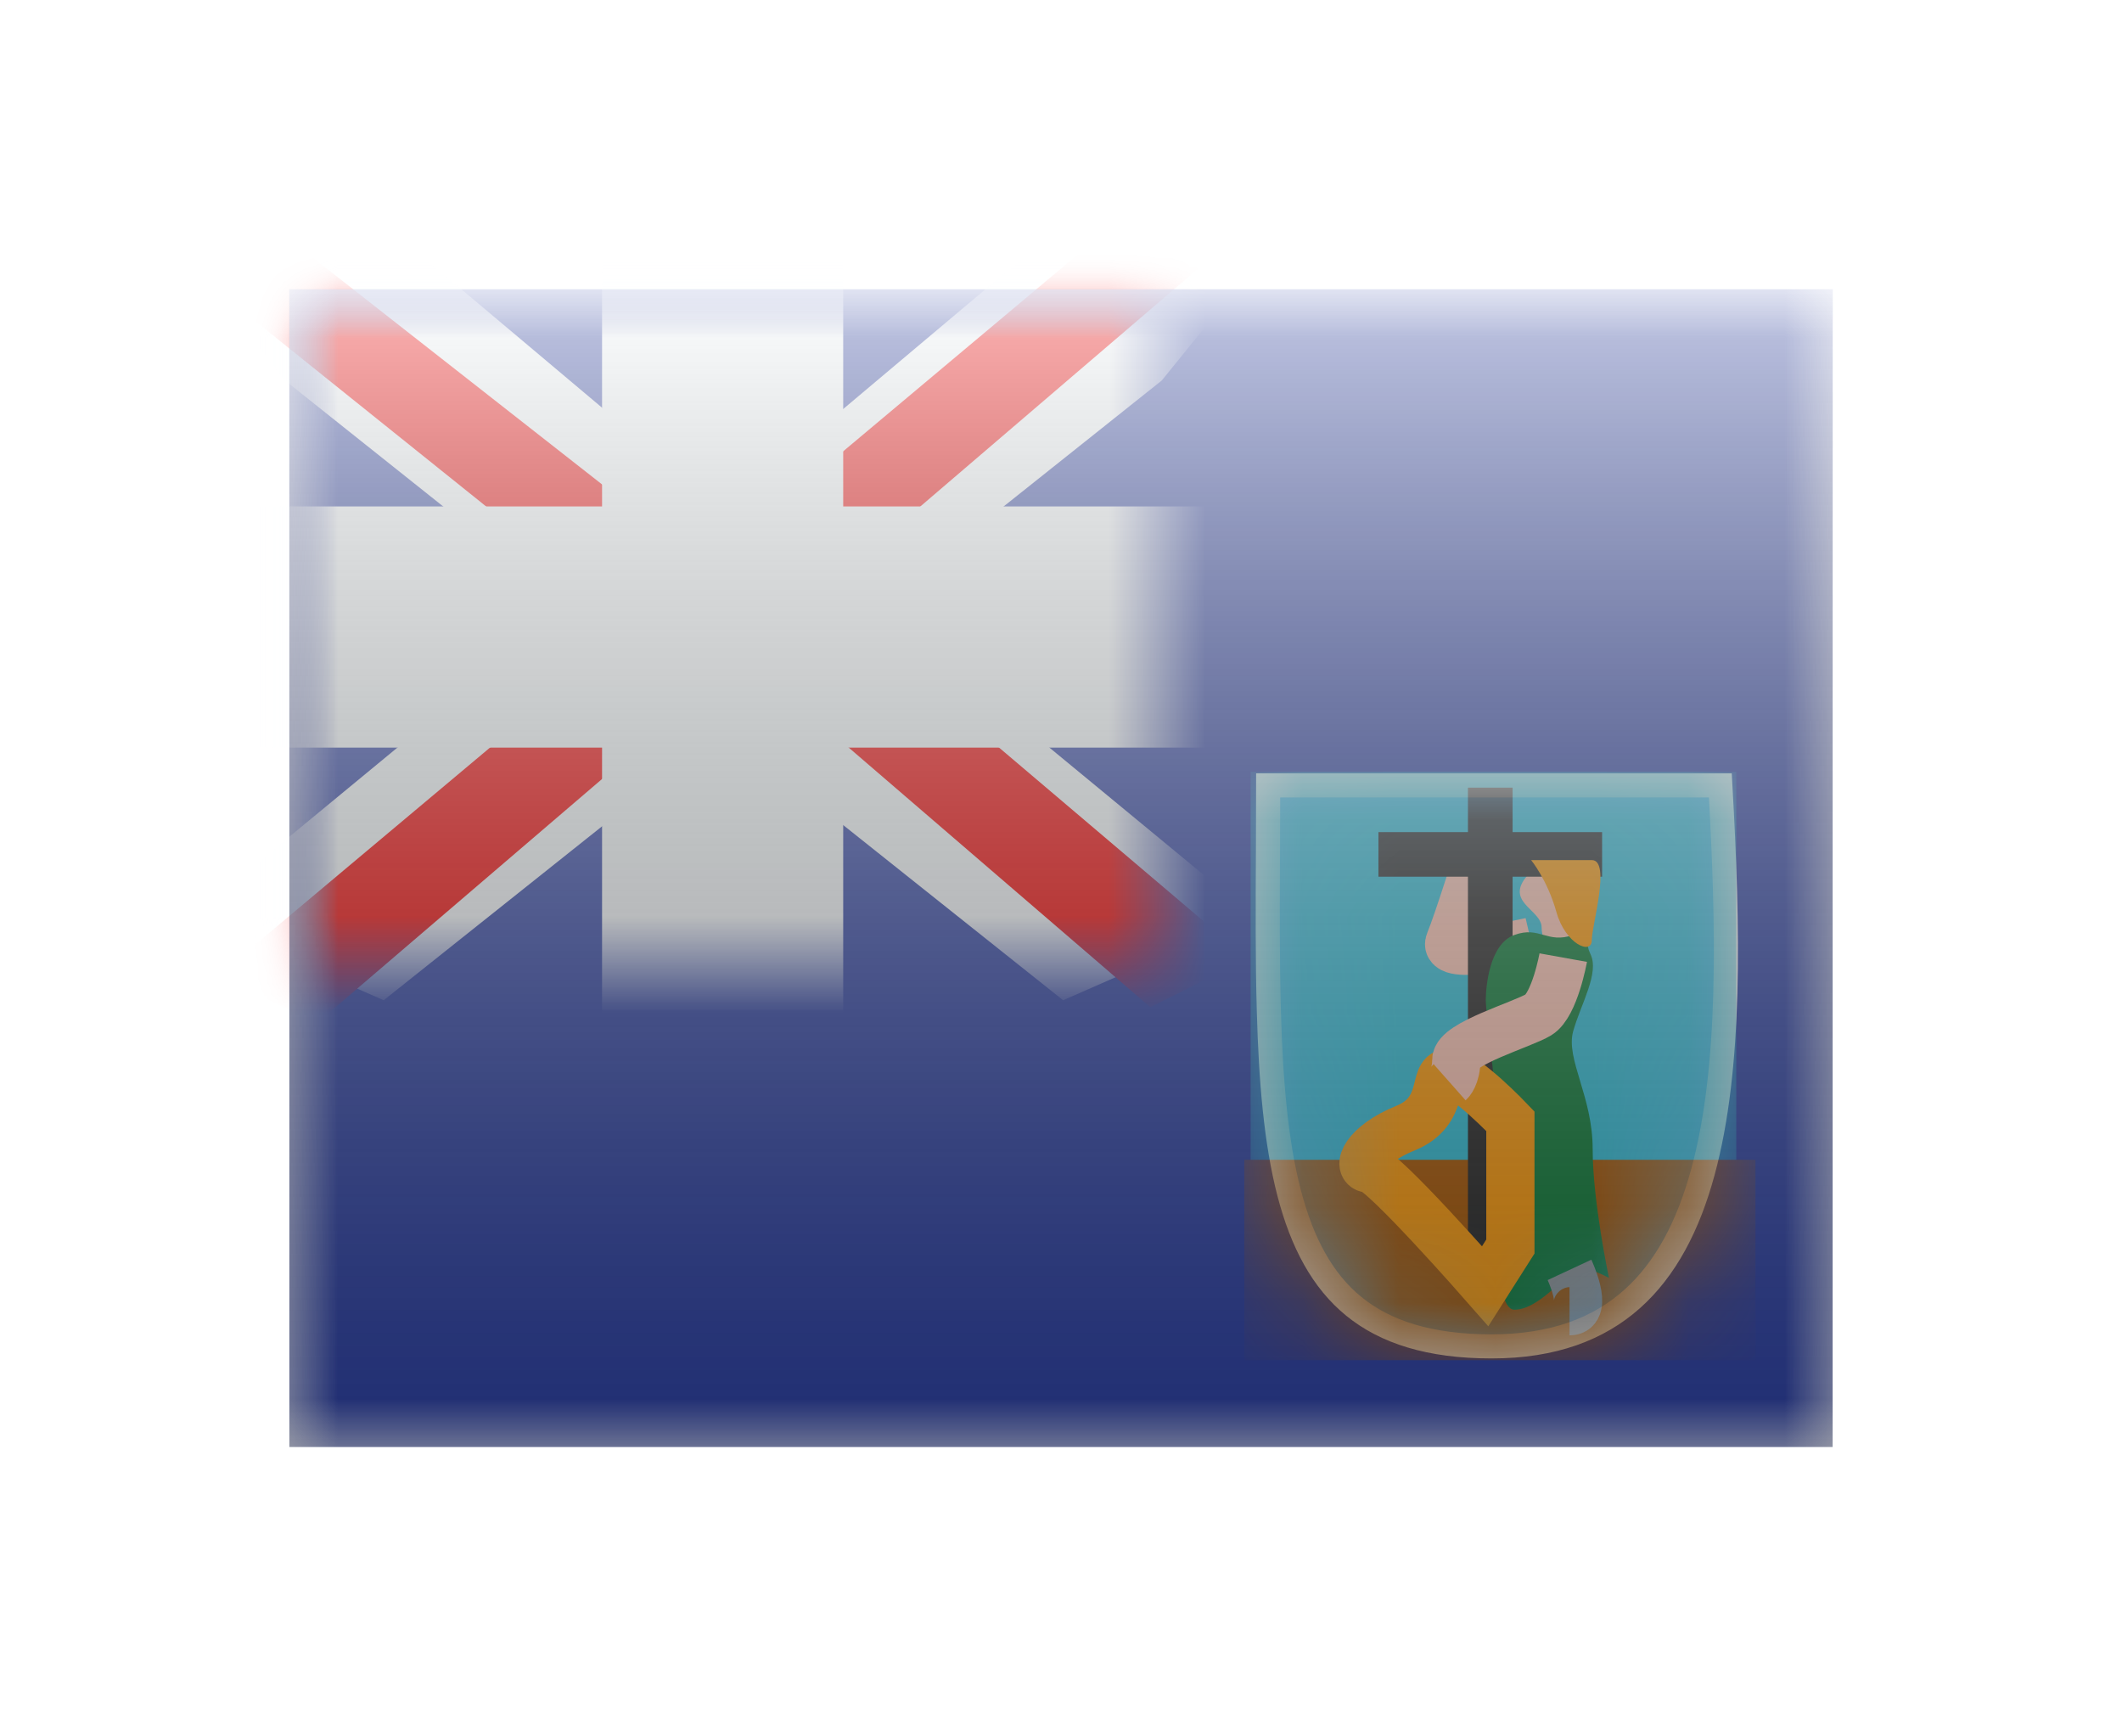 <svg width="22" height="18" viewBox="0 0 22 18" fill="none" xmlns="http://www.w3.org/2000/svg">
<g filter="url(#filter0_d)">
<mask id="mask0" style="mask-type:alpha" maskUnits="userSpaceOnUse" x="3" y="1" width="16" height="12">
<rect x="3" y="1" width="16" height="12" fill="white"/>
</mask>
<g mask="url(#mask0)">
<path fill-rule="evenodd" clip-rule="evenodd" d="M3 1V13H19V1H3Z" fill="#2E42A5"/>
<mask id="mask1" style="mask-type:alpha" maskUnits="userSpaceOnUse" x="3" y="1" width="16" height="12">
<path fill-rule="evenodd" clip-rule="evenodd" d="M3 1V13H19V1H3Z" fill="white"/>
</mask>
<g mask="url(#mask1)">
<mask id="mask2" style="mask-type:alpha" maskUnits="userSpaceOnUse" x="3" y="1" width="9" height="7">
<rect x="3" y="1" width="9" height="7" fill="white"/>
</mask>
<g mask="url(#mask2)">
<path d="M1.998 7.5L3.978 8.369L12.045 1.944L13.09 0.654L10.972 0.363L7.682 3.132L5.033 4.997L1.998 7.5Z" fill="#F7FCFF"/>
<path d="M2.269 8.108L3.278 8.613L12.714 0.534H11.298L2.269 8.108Z" fill="#F50100"/>
<path d="M13.002 7.5L11.022 8.369L2.955 1.944L1.91 0.654L4.028 0.363L7.318 3.132L9.967 4.997L13.002 7.5Z" fill="#F7FCFF"/>
<path d="M12.935 7.937L11.926 8.441L7.907 4.982L6.716 4.595L1.81 0.658H3.227L8.13 4.502L9.433 4.965L12.935 7.937Z" fill="#F50100"/>
<mask id="path-10-outside-1" maskUnits="userSpaceOnUse" x="2" y="0" width="11" height="9" fill="black">
<rect fill="white" x="2" width="11" height="9"/>
<path fill-rule="evenodd" clip-rule="evenodd" d="M7.992 1H6.992V4H3V5H6.992V8H7.992V5H12V4H7.992V1Z"/>
</mask>
<path fill-rule="evenodd" clip-rule="evenodd" d="M7.992 1H6.992V4H3V5H6.992V8H7.992V5H12V4H7.992V1Z" fill="#F50100"/>
<path d="M6.992 1V0.25H6.242V1H6.992ZM7.992 1H8.742V0.25H7.992V1ZM6.992 4V4.75H7.742V4H6.992ZM3 4V3.25H2.25V4H3ZM3 5H2.25V5.75H3V5ZM6.992 5H7.742V4.25H6.992V5ZM6.992 8H6.242V8.75H6.992V8ZM7.992 8V8.75H8.742V8H7.992ZM7.992 5V4.25H7.242V5H7.992ZM12 5V5.75H12.75V5H12ZM12 4H12.75V3.25H12V4ZM7.992 4H7.242V4.75H7.992V4ZM6.992 1.75H7.992V0.25H6.992V1.75ZM7.742 4V1H6.242V4H7.742ZM3 4.75H6.992V3.25H3V4.75ZM3.75 5V4H2.25V5H3.75ZM6.992 4.25H3V5.75H6.992V4.25ZM7.742 8V5H6.242V8H7.742ZM7.992 7.25H6.992V8.75H7.992V7.25ZM7.242 5V8H8.742V5H7.242ZM12 4.25H7.992V5.75H12V4.25ZM11.25 4V5H12.75V4H11.25ZM7.992 4.75H12V3.25H7.992V4.75ZM7.242 1V4H8.742V1H7.242Z" fill="#F7FCFF" mask="url(#path-10-outside-1)"/>
</g>
<path d="M15.464 11.957C14.817 11.957 14.362 11.807 14.037 11.543C13.711 11.278 13.5 10.884 13.365 10.366C13.23 9.847 13.175 9.212 13.155 8.477C13.14 7.961 13.143 7.4 13.146 6.8C13.147 6.585 13.148 6.366 13.148 6.142H17.836C17.919 7.621 17.951 9.068 17.654 10.153C17.503 10.708 17.268 11.157 16.92 11.467C16.574 11.775 16.105 11.957 15.464 11.957Z" fill="#6DC2FF" stroke="#F7FCFF" stroke-width="0.25"/>
<mask id="mask3" style="mask-type:alpha" maskUnits="userSpaceOnUse" x="13" y="6" width="6" height="7">
<path d="M15.464 11.957C14.817 11.957 14.362 11.807 14.037 11.543C13.711 11.278 13.5 10.884 13.365 10.366C13.23 9.847 13.175 9.212 13.155 8.477C13.14 7.961 13.143 7.4 13.146 6.8C13.147 6.585 13.148 6.366 13.148 6.142H17.836C17.919 7.621 17.951 9.068 17.654 10.153C17.503 10.708 17.268 11.157 16.92 11.467C16.574 11.775 16.105 11.957 15.464 11.957Z" fill="white" stroke="white" stroke-width="0.25"/>
</mask>
<g mask="url(#mask3)">
<rect x="12.966" y="6" width="5.035" height="4.056" fill="#2EBED7"/>
<rect x="12.9" y="10.023" width="5.3" height="2.077" fill="#A95601"/>
<path d="M15.873 7.761C15.873 7.761 14.939 7.976 15.03 7.761C15.12 7.546 15.361 6.769 15.361 6.769" stroke="#FFC6B5" stroke-width="0.5"/>
<path fill-rule="evenodd" clip-rule="evenodd" d="M16.154 7.914C16.154 7.914 15.983 7.808 15.983 7.615C15.983 7.422 15.568 7.349 15.861 7.048C16.154 6.746 16.28 6.879 16.28 7.048C16.28 7.216 16.515 7.615 16.515 7.615L16.154 7.914Z" fill="#FFC6B5"/>
<path fill-rule="evenodd" clip-rule="evenodd" d="M15.682 6.165H15.219V6.626H14.291V7.088H15.219V11.111H15.682V7.088H16.61V6.626H15.682V6.165Z" fill="#272727"/>
<path fill-rule="evenodd" clip-rule="evenodd" d="M16.681 11.247C16.681 11.247 16.512 10.453 16.512 9.909C16.512 9.366 16.23 8.977 16.31 8.69C16.391 8.403 16.586 8.085 16.488 7.888C16.391 7.692 16.583 7.596 16.31 7.692C16.038 7.787 15.964 7.596 15.701 7.692C15.437 7.787 15.404 8.24 15.404 8.369C15.404 8.498 15.521 9.367 15.521 9.638C15.521 9.909 15.424 11.577 15.701 11.577C15.977 11.577 16.278 11.143 16.383 11.143C16.488 11.143 16.681 11.247 16.681 11.247Z" fill="#0C7C38"/>
<path fill-rule="evenodd" clip-rule="evenodd" d="M15.015 9.122C14.847 9.122 15.001 9.52 14.573 9.694C14.144 9.868 14.06 10.114 14.195 10.114C14.33 10.114 15.398 11.333 15.398 11.333L15.659 10.922V9.623C15.659 9.623 15.183 9.122 15.015 9.122Z" stroke="#FF9A06" stroke-width="0.5"/>
<path d="M16.272 11.164C16.272 11.164 16.472 11.593 16.272 11.593" stroke="#979797" stroke-width="0.5"/>
<path d="M16.207 7.927C16.207 7.927 16.119 8.416 15.952 8.519C15.785 8.621 15.098 8.819 15.098 8.989C15.098 9.158 15.029 9.219 15.029 9.219" stroke="#FFC6B5" stroke-width="0.5"/>
<path fill-rule="evenodd" clip-rule="evenodd" d="M15.874 6.916C15.874 6.916 16.042 7.119 16.136 7.454C16.23 7.789 16.503 7.903 16.503 7.747C16.503 7.59 16.705 6.916 16.503 6.916C16.302 6.916 15.874 6.916 15.874 6.916Z" fill="#FF9A06"/>
</g>
</g>
</g>
<rect x="3" y="1" width="16" height="12" fill="url(#paint0_linear)" style="mix-blend-mode:overlay"/>
</g>
<defs>
<filter id="filter0_d" x="0" y="0" width="22" height="18" filterUnits="userSpaceOnUse" color-interpolation-filters="sRGB">
<feFlood flood-opacity="0" result="BackgroundImageFix"/>
<feColorMatrix in="SourceAlpha" type="matrix" values="0 0 0 0 0 0 0 0 0 0 0 0 0 0 0 0 0 0 127 0" result="hardAlpha"/>
<feOffset dy="2"/>
<feGaussianBlur stdDeviation="1.5"/>
<feColorMatrix type="matrix" values="0 0 0 0 0 0 0 0 0 0 0 0 0 0 0 0 0 0 0.1 0"/>
<feBlend mode="normal" in2="BackgroundImageFix" result="effect1_dropShadow"/>
<feBlend mode="normal" in="SourceGraphic" in2="effect1_dropShadow" result="shape"/>
</filter>
<linearGradient id="paint0_linear" x1="11" y1="1" x2="11" y2="13" gradientUnits="userSpaceOnUse">
<stop stop-color="white" stop-opacity="0.7"/>
<stop offset="1" stop-opacity="0.3"/>
</linearGradient>
</defs>
</svg>
